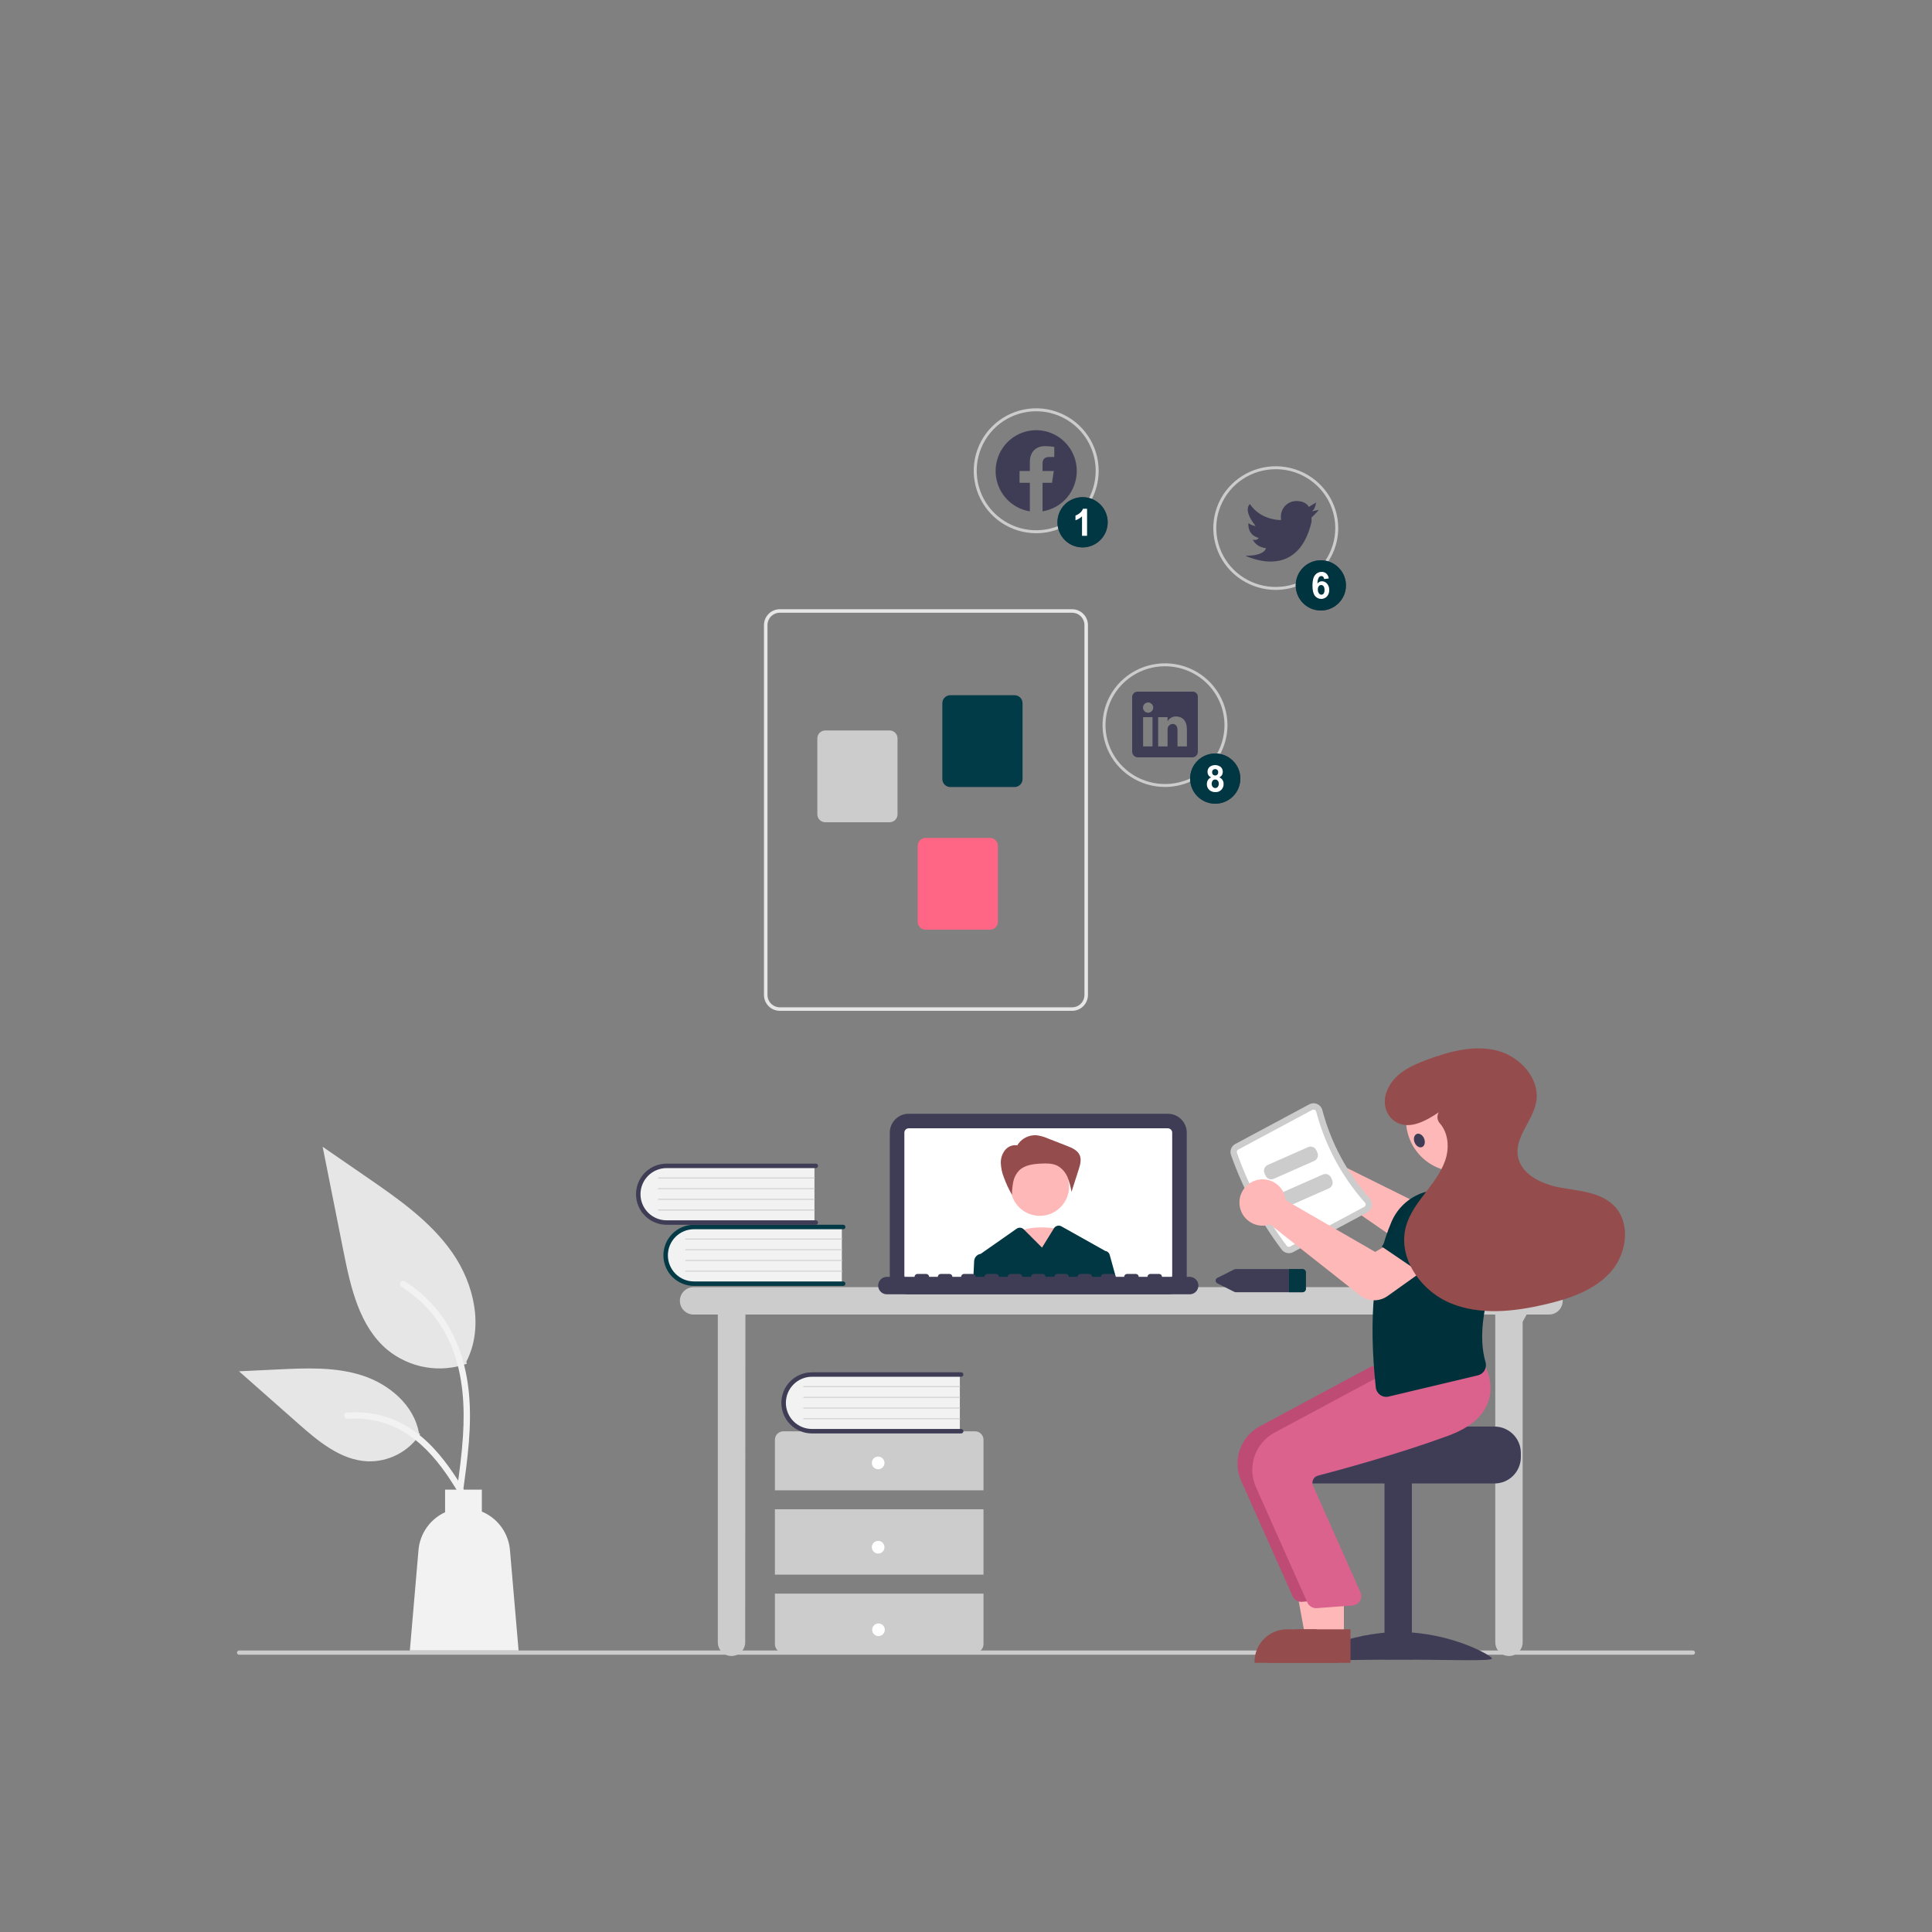 <svg width="1500" height="1500" viewBox="0 0 1500 1500" fill="none" xmlns="http://www.w3.org/2000/svg">
<rect x="0" y="0" width="1500" height="1500" fill="#808080" stroke="none"/>
<path d="M1314.36 1284.73H185.636C185.202 1284.73 184.786 1284.55 184.479 1284.25C184.172 1283.94 184 1283.52 184 1283.09C184 1282.66 184.172 1282.24 184.479 1281.93C184.786 1281.63 185.202 1281.45 185.636 1281.45H1314.36C1314.8 1281.45 1315.21 1281.63 1315.52 1281.93C1315.83 1282.24 1316 1282.66 1316 1283.09C1316 1283.52 1315.83 1283.94 1315.52 1284.25C1315.21 1284.55 1314.8 1284.73 1314.36 1284.73Z" fill="#CCCCCC" id="id_101"></path>
<path d="M1202.64 999.335H538.492C535.672 999.335 532.968 1000.46 530.974 1002.45C528.98 1004.45 527.859 1007.15 527.859 1009.97C527.859 1012.79 528.98 1015.5 530.974 1017.49C532.968 1019.49 535.672 1020.61 538.492 1020.61H557.304V1275.07C557.304 1277.89 558.425 1280.6 560.419 1282.59C562.413 1284.58 565.117 1285.71 567.937 1285.71C570.757 1285.71 573.462 1284.58 575.456 1282.59C577.45 1280.6 578.57 1277.89 578.57 1275.07L578.732 1020.61H1160.93V1275.07C1160.93 1277.89 1162.05 1280.6 1164.04 1282.59C1166.04 1284.58 1168.74 1285.71 1171.56 1285.71C1174.38 1285.71 1177.09 1284.58 1179.08 1282.59C1181.07 1280.6 1182.19 1277.89 1182.19 1275.07V1026.22L1185.29 1020.61H1202.64C1205.46 1020.61 1208.17 1019.49 1210.16 1017.49C1212.16 1015.5 1213.28 1012.79 1213.28 1009.97C1213.28 1007.15 1212.16 1004.45 1210.16 1002.45C1208.17 1000.46 1205.46 999.335 1202.64 999.335V999.335Z" fill="#CCCCCC" id="id_102"></path>
<path d="M906.703 1004.9H705.525C701.629 1004.9 697.895 1003.35 695.14 1000.59C692.386 997.837 690.836 994.101 690.832 990.204V879.404C690.836 875.508 692.386 871.772 695.14 869.016C697.895 866.261 701.629 864.711 705.525 864.707H906.703C910.599 864.711 914.333 866.261 917.088 869.016C919.842 871.772 921.392 875.508 921.396 879.404V990.204C921.392 994.101 919.842 997.837 917.088 1000.59C914.333 1003.35 910.599 1004.9 906.703 1004.9V1004.9Z" fill="#3F3D56" id="id_103"></path>
<path d="M906.703 876.019H705.527C704.629 876.02 703.769 876.378 703.134 877.013C702.5 877.648 702.142 878.508 702.141 879.406V990.207C702.142 991.105 702.5 991.965 703.134 992.6C703.769 993.235 704.629 993.592 705.527 993.594H906.703C907.6 993.592 908.46 993.235 909.095 992.6C909.729 991.965 910.087 991.105 910.089 990.207V879.406C910.087 878.508 909.729 877.648 909.095 877.013C908.46 876.378 907.6 876.02 906.703 876.019V876.019Z" fill="white" id="id_104"></path>
<path d="M823.273 954.464C823.273 954.464 799.189 948.913 785.944 959.09C772.698 969.268 802.802 992.399 802.802 992.399L823.273 954.464Z" fill="#FFB8B8" id="id_105"></path>
<path d="M807.293 943.976C819.839 943.976 830.01 933.801 830.01 921.251C830.01 908.7 819.839 898.526 807.293 898.526C794.747 898.526 784.576 908.7 784.576 921.251C784.576 933.801 794.747 943.976 807.293 943.976Z" fill="#FFB8B8" id="id_106"></path>
<path d="M789.727 889.351C791.242 886.779 793.438 884.675 796.073 883.273C798.707 881.871 801.678 881.224 804.657 881.405C807.773 881.796 810.813 882.647 813.679 883.931L828.53 889.726C832.373 891.226 836.581 893.062 838.249 896.836C839.796 900.339 838.642 904.384 837.473 908.031L831.917 925.366C831.301 921.443 830.245 917.602 828.768 913.915C827.267 910.204 824.555 907.111 821.072 905.138C817.215 903.158 812.668 903.199 808.338 903.408C802.205 903.703 795.537 904.483 791.179 908.811C788.866 911.268 787.298 914.332 786.657 917.646C786.026 920.942 785.708 924.291 785.708 927.647C783.193 923.323 781.075 918.779 779.379 914.073C777.984 910.568 777.189 906.853 777.027 903.084C776.881 899.283 778.142 895.562 780.568 892.633C781.799 891.201 783.406 890.142 785.207 889.575C787.008 889.009 788.931 888.956 790.76 889.424L789.727 889.351Z" fill="#954C4C" id="id_107"></path>
<path d="M861.536 974.17C861.322 973.403 860.887 972.715 860.285 972.194C859.683 971.673 858.94 971.341 858.15 971.241C858.097 971.205 858.043 971.172 857.986 971.143L824.073 952.131C823.104 951.588 821.964 951.439 820.889 951.716C819.814 951.993 818.887 952.674 818.301 953.617L809.026 968.639L795.056 954.664L794.834 954.442C794.117 953.725 793.17 953.283 792.16 953.195C791.15 953.107 790.141 953.377 789.311 953.959L761.439 973.483C761.39 973.483 761.341 973.499 761.292 973.499C759.958 973.722 758.74 974.393 757.839 975.401C756.937 976.41 756.407 977.696 756.335 979.047L755.615 993.594H866.918L861.536 974.17Z" fill="#003742" id="id_108"></path>
<path d="M923.656 991.334H902.182C902.182 990.735 901.944 990.16 901.52 989.736C901.096 989.311 900.521 989.073 899.922 989.073H893.141C892.541 989.073 891.966 989.311 891.542 989.736C891.118 990.16 890.88 990.735 890.88 991.334H884.099C884.099 990.735 883.861 990.16 883.437 989.736C883.013 989.311 882.438 989.073 881.838 989.073H875.057C874.458 989.073 873.883 989.311 873.459 989.736C873.035 990.16 872.797 990.735 872.797 991.334H866.015C866.015 990.735 865.777 990.16 865.353 989.736C864.929 989.311 864.354 989.073 863.755 989.073H856.974C856.374 989.073 855.799 989.311 855.375 989.736C854.951 990.16 854.713 990.735 854.713 991.334H847.932C847.932 990.735 847.694 990.16 847.27 989.736C846.846 989.311 846.271 989.073 845.672 989.073H838.89C838.291 989.073 837.716 989.311 837.292 989.736C836.868 990.16 836.63 990.735 836.63 991.334H829.849C829.849 990.735 829.61 990.16 829.186 989.736C828.763 989.311 828.188 989.073 827.588 989.073H820.807C820.207 989.073 819.632 989.311 819.208 989.736C818.785 990.16 818.546 990.735 818.546 991.334H811.765C811.765 990.735 811.527 990.16 811.103 989.736C810.679 989.311 810.104 989.073 809.505 989.073H802.723C802.124 989.073 801.549 989.311 801.125 989.736C800.701 990.16 800.463 990.735 800.463 991.334H793.682C793.682 990.735 793.443 990.16 793.02 989.736C792.596 989.311 792.021 989.073 791.421 989.073H784.64C784.04 989.073 783.465 989.311 783.042 989.736C782.618 990.16 782.379 990.735 782.379 991.334H775.598C775.598 990.735 775.36 990.16 774.936 989.736C774.512 989.311 773.937 989.073 773.338 989.073H766.556C765.957 989.073 765.382 989.311 764.958 989.736C764.534 990.16 764.296 990.735 764.296 991.334H757.515C757.515 990.735 757.277 990.16 756.853 989.736C756.429 989.311 755.854 989.073 755.254 989.073H748.473C747.873 989.073 747.299 989.311 746.875 989.736C746.451 990.16 746.213 990.735 746.213 991.334H739.431C739.431 990.735 739.193 990.16 738.769 989.736C738.345 989.311 737.77 989.073 737.171 989.073H730.39C729.79 989.073 729.215 989.311 728.791 989.736C728.367 990.16 728.129 990.735 728.129 991.334H721.348C721.348 990.735 721.11 990.16 720.686 989.736C720.262 989.311 719.687 989.073 719.087 989.073H712.306C711.707 989.073 711.132 989.311 710.708 989.736C710.284 990.16 710.046 990.735 710.046 991.334H688.572C686.775 991.337 685.053 992.053 683.783 993.325C682.514 994.597 681.801 996.321 681.801 998.118C681.801 999.915 682.514 1001.64 683.783 1002.91C685.053 1004.18 686.775 1004.9 688.572 1004.9H923.656C925.455 1004.9 927.18 1004.19 928.452 1002.91C929.723 1001.64 930.438 999.917 930.438 998.118C930.438 996.319 929.723 994.594 928.452 993.321C927.18 992.049 925.455 991.334 923.656 991.334V991.334Z" fill="#3F3D56" id="id_109"></path>
<path d="M653.614 951.94V996.983H540.803C537.781 997.088 534.768 996.584 531.945 995.499C529.121 994.415 526.545 992.773 524.37 990.671C522.194 988.569 520.464 986.051 519.283 983.266C518.101 980.481 517.492 977.487 517.492 974.462C517.492 971.436 518.101 968.442 519.283 965.657C520.464 962.872 522.194 960.354 524.37 958.252C526.545 956.15 529.121 954.508 531.945 953.424C534.768 952.339 537.781 951.835 540.803 951.94H653.614Z" fill="#F2F2F2" id="id_110"></path>
<path d="M656.386 996.636C656.386 997.096 656.203 997.537 655.878 997.861C655.554 998.186 655.113 998.369 654.654 998.369H538.794C532.502 998.369 526.467 995.868 522.018 991.417C517.568 986.966 515.068 980.929 515.068 974.635C515.068 968.34 517.568 962.303 522.018 957.852C526.467 953.401 532.502 950.9 538.794 950.9H654.654C655.113 950.9 655.554 951.083 655.879 951.408C656.203 951.733 656.386 952.173 656.386 952.633C656.386 953.092 656.203 953.533 655.879 953.858C655.554 954.183 655.113 954.365 654.654 954.365H538.794C533.424 954.37 528.275 956.508 524.479 960.308C520.683 964.109 518.55 969.262 518.55 974.635C518.55 980.007 520.683 985.16 524.479 988.961C528.275 992.762 533.424 994.899 538.794 994.904H654.654C655.113 994.904 655.554 995.087 655.878 995.412C656.203 995.737 656.386 996.177 656.386 996.636V996.636Z" fill="#043a45" id="id_111"></path>
<path d="M653.614 962.335H532.386C532.34 962.335 532.295 962.326 532.253 962.309C532.21 962.292 532.172 962.266 532.139 962.234C532.107 962.202 532.081 962.163 532.064 962.121C532.046 962.079 532.037 962.034 532.037 961.988C532.037 961.942 532.046 961.897 532.064 961.855C532.081 961.813 532.107 961.774 532.139 961.742C532.172 961.71 532.21 961.685 532.253 961.667C532.295 961.65 532.34 961.641 532.386 961.642H653.614C653.706 961.642 653.793 961.679 653.857 961.744C653.922 961.809 653.958 961.897 653.958 961.988C653.958 962.08 653.922 962.167 653.857 962.232C653.793 962.297 653.706 962.334 653.614 962.335V962.335Z" fill="#CCCCCC" id="id_112"></path>
<path d="M653.614 970.65H532.386C532.34 970.65 532.295 970.642 532.253 970.624C532.21 970.607 532.172 970.582 532.139 970.549C532.107 970.517 532.081 970.479 532.064 970.437C532.046 970.394 532.037 970.349 532.037 970.304C532.037 970.258 532.046 970.213 532.064 970.17C532.081 970.128 532.107 970.09 532.139 970.058C532.172 970.025 532.21 970 532.253 969.983C532.295 969.965 532.34 969.957 532.386 969.957H653.614C653.706 969.958 653.793 969.994 653.857 970.059C653.922 970.124 653.958 970.212 653.958 970.304C653.958 970.395 653.922 970.483 653.857 970.548C653.793 970.613 653.706 970.649 653.614 970.65V970.65Z" fill="#CCCCCC" id="id_113"></path>
<path d="M653.614 978.965H532.386C532.34 978.966 532.295 978.957 532.253 978.94C532.21 978.922 532.172 978.897 532.139 978.865C532.107 978.833 532.081 978.794 532.064 978.752C532.046 978.71 532.037 978.665 532.037 978.619C532.037 978.573 532.046 978.528 532.064 978.486C532.081 978.444 532.107 978.405 532.139 978.373C532.172 978.341 532.21 978.315 532.253 978.298C532.295 978.281 532.34 978.272 532.386 978.272H653.614C653.706 978.273 653.793 978.31 653.857 978.375C653.922 978.44 653.958 978.527 653.958 978.619C653.958 978.71 653.922 978.798 653.857 978.863C653.793 978.928 653.706 978.965 653.614 978.965V978.965Z" fill="#CCCCCC" id="id_114"></path>
<path d="M653.614 987.281H532.386C532.34 987.282 532.295 987.273 532.253 987.256C532.21 987.238 532.172 987.213 532.139 987.181C532.107 987.149 532.081 987.11 532.064 987.068C532.046 987.026 532.037 986.981 532.037 986.935C532.037 986.889 532.046 986.844 532.064 986.802C532.081 986.76 532.107 986.721 532.139 986.689C532.172 986.657 532.21 986.631 532.253 986.614C532.295 986.597 532.34 986.588 532.386 986.588H653.614C653.706 986.589 653.793 986.626 653.857 986.691C653.922 986.756 653.958 986.843 653.958 986.935C653.958 987.026 653.922 987.114 653.857 987.179C653.793 987.244 653.706 987.281 653.614 987.281Z" fill="#CCCCCC" id="id_115"></path>
<path d="M632.348 904.484V949.528H519.537C516.515 949.633 513.502 949.128 510.679 948.044C507.856 946.959 505.28 945.317 503.104 943.215C500.929 941.114 499.199 938.595 498.017 935.811C496.836 933.026 496.227 930.031 496.227 927.006C496.227 923.981 496.836 920.986 498.017 918.201C499.199 915.416 500.929 912.898 503.104 910.796C505.28 908.695 507.856 907.053 510.679 905.968C513.502 904.884 516.515 904.379 519.537 904.484H632.348Z" fill="#F2F2F2" id="id_116"></path>
<path d="M635.12 949.181C635.12 949.64 634.938 950.081 634.613 950.406C634.288 950.731 633.848 950.913 633.388 950.913H517.529C514.413 950.913 511.328 950.299 508.449 949.107C505.571 947.914 502.955 946.166 500.752 943.962C498.549 941.758 496.801 939.141 495.609 936.262C494.416 933.382 493.803 930.296 493.803 927.179C493.803 924.062 494.416 920.976 495.609 918.096C496.801 915.217 498.549 912.6 500.752 910.396C502.955 908.193 505.571 906.444 508.449 905.251C511.328 904.059 514.413 903.445 517.529 903.445H633.388C633.848 903.445 634.288 903.627 634.613 903.952C634.938 904.277 635.12 904.718 635.12 905.177C635.12 905.637 634.938 906.077 634.613 906.402C634.288 906.727 633.848 906.91 633.388 906.91H517.529C512.158 906.914 507.009 909.052 503.213 912.853C499.417 916.654 497.285 921.806 497.285 927.179C497.285 932.552 499.417 937.705 503.213 941.505C507.009 945.306 512.158 947.444 517.529 947.449H633.388C633.848 947.449 634.288 947.631 634.613 947.956C634.937 948.281 635.12 948.722 635.12 949.181V949.181Z" fill="#3F3D56" id="id_117"></path>
<path d="M632.348 914.879H511.12C511.075 914.879 511.029 914.87 510.987 914.853C510.945 914.836 510.906 914.81 510.874 914.778C510.841 914.746 510.816 914.707 510.798 914.665C510.781 914.623 510.771 914.578 510.771 914.532C510.771 914.486 510.781 914.441 510.798 914.399C510.816 914.357 510.841 914.318 510.874 914.286C510.906 914.254 510.945 914.229 510.987 914.211C511.029 914.194 511.075 914.185 511.12 914.186H632.348C632.44 914.186 632.527 914.223 632.592 914.288C632.656 914.353 632.692 914.441 632.692 914.532C632.692 914.624 632.656 914.711 632.592 914.776C632.527 914.841 632.44 914.878 632.348 914.879V914.879Z" fill="#CCCCCC" id="id_118"></path>
<path d="M632.348 923.194H511.12C511.075 923.195 511.029 923.186 510.987 923.169C510.945 923.151 510.906 923.126 510.874 923.094C510.841 923.062 510.816 923.023 510.798 922.981C510.781 922.939 510.771 922.894 510.771 922.848C510.771 922.802 510.781 922.757 510.798 922.715C510.816 922.673 510.841 922.634 510.874 922.602C510.906 922.57 510.945 922.544 510.987 922.527C511.029 922.51 511.075 922.501 511.12 922.501H632.348C632.44 922.502 632.527 922.539 632.592 922.604C632.656 922.669 632.692 922.756 632.692 922.848C632.692 922.939 632.656 923.027 632.592 923.092C632.527 923.157 632.44 923.194 632.348 923.194V923.194Z" fill="#CCCCCC" id="id_119"></path>
<path d="M632.348 931.51H511.12C511.075 931.51 511.029 931.501 510.987 931.484C510.945 931.467 510.906 931.441 510.874 931.409C510.841 931.377 510.816 931.339 510.798 931.297C510.781 931.254 510.771 931.209 510.771 931.163C510.771 931.118 510.781 931.072 510.798 931.03C510.816 930.988 510.841 930.95 510.874 930.918C510.906 930.885 510.945 930.86 510.987 930.843C511.029 930.825 511.075 930.817 511.12 930.817H632.348C632.44 930.818 632.527 930.854 632.592 930.919C632.656 930.984 632.692 931.072 632.692 931.163C632.692 931.255 632.656 931.343 632.592 931.408C632.527 931.472 632.44 931.509 632.348 931.51V931.51Z" fill="#CCCCCC" id="id_120"></path>
<path d="M632.348 939.826H511.12C511.075 939.826 511.029 939.817 510.987 939.8C510.945 939.783 510.906 939.757 510.874 939.725C510.841 939.693 510.816 939.655 510.798 939.612C510.781 939.57 510.771 939.525 510.771 939.479C510.771 939.434 510.781 939.388 510.798 939.346C510.816 939.304 510.841 939.266 510.874 939.233C510.906 939.201 510.945 939.176 510.987 939.158C511.029 939.141 511.075 939.133 511.12 939.133H632.348C632.44 939.133 632.527 939.17 632.592 939.235C632.656 939.3 632.692 939.388 632.692 939.479C632.692 939.571 632.656 939.659 632.592 939.723C632.527 939.788 632.44 939.825 632.348 939.826Z" fill="#CCCCCC" id="id_121"></path>
<path d="M763.583 1157.09V1117.81C763.583 1116.08 762.893 1114.41 761.666 1113.19C760.439 1111.96 758.775 1111.27 757.039 1111.27H608.178C606.443 1111.27 604.778 1111.96 603.551 1113.19C602.324 1114.41 601.635 1116.08 601.635 1117.81V1157.09H763.583Z" fill="#CCCCCC" id="id_122"></path>
<path d="M763.583 1171.81H601.635V1222.54H763.583V1171.81Z" fill="#CCCCCC" id="id_123"></path>
<path d="M601.635 1237.27V1276.54C601.635 1278.28 602.324 1279.95 603.551 1281.17C604.778 1282.4 606.443 1283.09 608.178 1283.09H757.039C758.775 1283.09 760.439 1282.4 761.666 1281.17C762.893 1279.95 763.583 1278.28 763.583 1276.54V1237.27H601.635Z" fill="#CCCCCC" id="id_124"></path>
<path d="M681.79 1140.72C684.501 1140.72 686.698 1138.53 686.698 1135.81C686.698 1133.1 684.501 1130.9 681.79 1130.9C679.08 1130.9 676.883 1133.1 676.883 1135.81C676.883 1138.53 679.08 1140.72 681.79 1140.72Z" fill="white" id="id_125"></path>
<path d="M681.79 1206.18C684.501 1206.18 686.698 1203.98 686.698 1201.27C686.698 1198.56 684.501 1196.36 681.79 1196.36C679.08 1196.36 676.883 1198.56 676.883 1201.27C676.883 1203.98 679.08 1206.18 681.79 1206.18Z" fill="white" id="id_126"></path>
<path d="M682.054 1270.25C684.764 1270.25 686.962 1268.05 686.962 1265.34C686.962 1262.63 684.764 1260.43 682.054 1260.43C679.344 1260.43 677.146 1262.63 677.146 1265.34C677.146 1268.05 679.344 1270.25 682.054 1270.25Z" fill="white" id="id_127"></path>
<path d="M745.222 1066.49V1111.53H632.411C629.388 1111.64 626.375 1111.13 623.552 1110.05C620.729 1108.96 618.153 1107.32 615.977 1105.22C613.802 1103.12 612.072 1100.6 610.89 1097.81C609.709 1095.03 609.1 1092.04 609.1 1089.01C609.1 1085.98 609.709 1082.99 610.89 1080.21C612.072 1077.42 613.802 1074.9 615.977 1072.8C618.153 1070.7 620.729 1069.06 623.552 1067.97C626.375 1066.89 629.388 1066.38 632.411 1066.49H745.222Z" fill="#F2F2F2" id="id_128"></path>
<path d="M747.993 1111.18C747.993 1111.64 747.811 1112.08 747.486 1112.41C747.161 1112.73 746.721 1112.92 746.262 1112.92H630.402C627.285 1112.92 624.197 1112.31 621.316 1111.12C618.436 1109.92 615.818 1108.18 613.612 1105.97C611.407 1103.77 609.658 1101.15 608.464 1098.27C607.271 1095.39 606.656 1092.3 606.656 1089.18C606.656 1086.06 607.271 1082.98 608.464 1080.1C609.658 1077.21 611.407 1074.6 613.612 1072.39C615.818 1070.19 618.436 1068.44 621.316 1067.25C624.197 1066.06 627.285 1065.45 630.402 1065.45H746.262C746.721 1065.45 747.161 1065.63 747.486 1065.96C747.811 1066.28 747.993 1066.72 747.993 1067.18C747.993 1067.64 747.811 1068.08 747.486 1068.41C747.161 1068.73 746.721 1068.91 746.262 1068.91H630.402C625.031 1068.92 619.882 1071.06 616.086 1074.86C612.29 1078.66 610.158 1083.81 610.158 1089.18C610.158 1094.56 612.29 1099.71 616.086 1103.51C619.882 1107.31 625.031 1109.45 630.402 1109.45H746.262C746.721 1109.45 747.161 1109.64 747.486 1109.96C747.811 1110.28 747.993 1110.73 747.993 1111.18V1111.18Z" fill="#3F3D56" id="id_129"></path>
<path d="M745.221 1076.88H623.993C623.948 1076.88 623.902 1076.87 623.86 1076.86C623.818 1076.84 623.779 1076.81 623.747 1076.78C623.714 1076.75 623.689 1076.71 623.671 1076.67C623.654 1076.63 623.645 1076.58 623.645 1076.54C623.645 1076.49 623.654 1076.44 623.671 1076.4C623.689 1076.36 623.714 1076.32 623.747 1076.29C623.779 1076.26 623.818 1076.23 623.86 1076.22C623.902 1076.2 623.948 1076.19 623.993 1076.19H745.221C745.313 1076.19 745.4 1076.23 745.465 1076.29C745.529 1076.36 745.565 1076.44 745.565 1076.54C745.565 1076.63 745.529 1076.72 745.465 1076.78C745.4 1076.85 745.313 1076.88 745.221 1076.88V1076.88Z" fill="#CCCCCC" id="id_130"></path>
<path d="M745.221 1085.2H623.993C623.948 1085.2 623.902 1085.19 623.86 1085.17C623.818 1085.16 623.779 1085.13 623.747 1085.1C623.714 1085.07 623.689 1085.03 623.671 1084.98C623.654 1084.94 623.645 1084.9 623.645 1084.85C623.645 1084.81 623.654 1084.76 623.671 1084.72C623.689 1084.68 623.714 1084.64 623.747 1084.61C623.779 1084.57 623.818 1084.55 623.86 1084.53C623.902 1084.51 623.948 1084.51 623.993 1084.51H745.221C745.313 1084.51 745.4 1084.54 745.465 1084.61C745.529 1084.67 745.565 1084.76 745.565 1084.85C745.565 1084.94 745.529 1085.03 745.465 1085.1C745.4 1085.16 745.313 1085.2 745.221 1085.2V1085.2Z" fill="#CCCCCC" id="id_131"></path>
<path d="M745.221 1093.51H623.993C623.948 1093.51 623.902 1093.51 623.86 1093.49C623.818 1093.47 623.779 1093.45 623.747 1093.41C623.714 1093.38 623.689 1093.34 623.671 1093.3C623.654 1093.26 623.645 1093.21 623.645 1093.17C623.645 1093.12 623.654 1093.08 623.671 1093.03C623.689 1092.99 623.714 1092.95 623.747 1092.92C623.779 1092.89 623.818 1092.86 623.86 1092.85C623.902 1092.83 623.948 1092.82 623.993 1092.82H745.221C745.313 1092.82 745.4 1092.86 745.465 1092.92C745.529 1092.99 745.565 1093.08 745.565 1093.17C745.565 1093.26 745.529 1093.35 745.465 1093.41C745.4 1093.48 745.313 1093.51 745.221 1093.51V1093.51Z" fill="#CCCCCC" id="id_132"></path>
<path d="M745.221 1101.83H623.993C623.948 1101.83 623.902 1101.82 623.86 1101.8C623.818 1101.79 623.779 1101.76 623.747 1101.73C623.714 1101.7 623.689 1101.66 623.671 1101.62C623.654 1101.57 623.645 1101.53 623.645 1101.48C623.645 1101.44 623.654 1101.39 623.671 1101.35C623.689 1101.31 623.714 1101.27 623.747 1101.24C623.779 1101.21 623.818 1101.18 623.86 1101.16C623.902 1101.15 623.948 1101.14 623.993 1101.14H745.221C745.313 1101.14 745.4 1101.17 745.465 1101.24C745.529 1101.3 745.565 1101.39 745.565 1101.48C745.565 1101.57 745.529 1101.66 745.465 1101.73C745.4 1101.79 745.313 1101.83 745.221 1101.83V1101.83Z" fill="#CCCCCC" id="id_133"></path>
<path d="M593.141 772.497V485.308C593.144 482.045 594.442 478.916 596.748 476.609C599.055 474.302 602.182 473.004 605.444 473H832.382C835.644 473.004 838.771 474.302 841.078 476.609C843.385 478.917 844.682 482.045 844.686 485.308V772.497C844.682 775.76 843.385 778.889 841.078 781.196C838.771 783.503 835.644 784.801 832.382 784.805H605.444C602.182 784.801 599.055 783.503 596.748 781.196C594.442 778.889 593.144 775.76 593.141 772.497V772.497ZM605.444 475.735C602.907 475.738 600.475 476.747 598.681 478.542C596.887 480.337 595.878 482.77 595.875 485.308V772.497C595.878 775.035 596.887 777.468 598.681 779.263C600.475 781.058 602.907 782.067 605.444 782.07H832.382C834.919 782.067 837.352 781.058 839.146 779.263C840.94 777.468 841.949 775.035 841.952 772.497V485.308C841.949 482.77 840.94 480.337 839.146 478.542C837.352 476.747 834.919 475.738 832.382 475.735H605.444Z" fill="#E6E6E6" id="id_134"></path>
<path d="M731.639 604.891V545.922C731.64 544.29 732.289 542.726 733.442 541.572C734.596 540.418 736.16 539.769 737.791 539.768H787.744C789.375 539.769 790.939 540.418 792.092 541.572C793.246 542.726 793.894 544.29 793.896 545.922V604.891C793.894 606.522 793.246 608.086 792.092 609.24C790.939 610.394 789.375 611.043 787.744 611.045H737.791C736.16 611.043 734.596 610.394 733.442 609.24C732.289 608.086 731.64 606.522 731.639 604.891V604.891Z" fill="#003b47" id="id_135"></path>
<path d="M634.574 632.241V573.273C634.576 571.641 635.225 570.077 636.378 568.923C637.531 567.769 639.095 567.12 640.726 567.119H690.68C692.311 567.12 693.875 567.769 695.028 568.923C696.181 570.077 696.83 571.641 696.832 573.273V632.242C696.83 633.873 696.181 635.437 695.028 636.591C693.875 637.745 692.311 638.394 690.68 638.396H640.726C639.095 638.394 637.531 637.745 636.378 636.591C635.225 635.437 634.576 633.873 634.574 632.241V632.241Z" fill="#CCCCCC" id="id_136"></path>
<path d="M712.5 715.663V656.694C712.502 655.062 713.151 653.498 714.304 652.344C715.457 651.191 717.021 650.542 718.652 650.54H768.606C770.237 650.542 771.8 651.191 772.954 652.344C774.107 653.498 774.756 655.062 774.757 656.694V715.663C774.756 717.295 774.107 718.859 772.954 720.013C771.8 721.166 770.237 721.815 768.606 721.817H718.652C717.021 721.815 715.457 721.166 714.304 720.013C713.151 718.859 712.502 717.295 712.5 715.663V715.663Z" fill="#FF6584" id="id_137"></path>
<path d="M1011.02 985.265H959.621C959.133 985.264 958.652 985.376 958.214 985.592L945.242 992.089C944.815 992.27 944.451 992.573 944.195 992.96C943.939 993.347 943.803 993.801 943.803 994.265C943.803 994.729 943.939 995.183 944.195 995.57C944.451 995.957 944.815 996.26 945.242 996.441L958.214 1002.94C958.652 1003.15 959.133 1003.27 959.621 1003.27H1011.02C1011.73 1003.31 1012.42 1003.07 1012.96 1002.6C1013.49 1002.13 1013.82 1001.47 1013.87 1000.76V987.769C1013.82 987.061 1013.49 986.401 1012.96 985.932C1012.42 985.464 1011.73 985.224 1011.02 985.265Z" fill="#3F3D56" id="id_138"></path>
<path d="M1013.87 987.769V1000.76C1013.82 1001.47 1013.49 1002.13 1012.96 1002.6C1012.42 1003.07 1011.73 1003.31 1011.02 1003.27H1000.78V985.265H1011.02C1011.73 985.224 1012.42 985.464 1012.96 985.932C1013.49 986.401 1013.82 987.061 1013.87 987.769V987.769Z" fill="#033742" id="id_139"></path>
<path d="M1010.63 888.062C1012.96 887.057 1015.48 886.555 1018.01 886.59C1020.55 886.625 1023.05 887.195 1025.35 888.263C1027.64 889.331 1029.69 890.874 1031.36 892.789C1033.02 894.704 1034.26 896.949 1034.99 899.377C1035.22 900.147 1035.4 900.931 1035.52 901.725L1107.39 937.38L1124.02 926.353L1144.72 950.187L1119.32 970.822C1116.27 973.284 1112.5 974.696 1108.58 974.847C1104.66 974.998 1100.8 973.881 1097.56 971.662L1024.64 921.214C1024.1 921.444 1023.54 921.647 1022.98 921.82C1020.55 922.554 1018 922.767 1015.48 922.445C1012.97 922.123 1010.55 921.272 1008.38 919.95C1006.22 918.627 1004.36 916.862 1002.93 914.77C1001.49 912.678 1000.51 910.307 1000.06 907.811C999.926 907.087 999.837 906.355 999.795 905.619C999.592 901.935 1000.52 898.278 1002.46 895.14C1004.4 892.001 1007.25 889.531 1010.63 888.062V888.062Z" fill="#FFB8B8" id="id_140"></path>
<path d="M1160.34 1107.58H1081.8C1081.8 1109.84 1000.86 1111.67 1000.86 1111.67C999.588 1112.63 998.43 1113.73 997.407 1114.95C994.332 1118.62 992.652 1123.25 992.662 1128.04V1131.31C992.664 1136.74 994.819 1141.94 998.653 1145.77C1002.49 1149.61 1007.69 1151.76 1013.11 1151.77H1160.34C1165.76 1151.76 1170.96 1149.61 1174.79 1145.77C1178.62 1141.94 1180.78 1136.73 1180.78 1131.31V1128.04C1180.78 1122.62 1178.62 1117.42 1174.79 1113.58C1170.95 1109.75 1165.76 1107.59 1160.34 1107.58V1107.58Z" fill="#3F3D56" id="id_141"></path>
<path d="M1074.91 1288.41H1096.17V1150.95H1074.91V1288.41Z" fill="#3F3D56" id="id_142"></path>
<path d="M1014.38 1287.66C1014.38 1289.96 1046.61 1288.55 1086.36 1288.55C1126.11 1288.55 1158.33 1289.96 1158.33 1287.66C1158.33 1285.37 1126.11 1267.14 1086.36 1267.14C1046.61 1267.14 1014.38 1285.37 1014.38 1287.66Z" fill="#3F3D56" id="id_143"></path>
<path d="M1033.58 1271.55L1013.52 1271.55L1003.98 1219.52L1033.58 1219.52L1033.58 1271.55Z" fill="#FFB8B8" id="id_144"></path>
<path d="M1038.69 1291L974.027 1291V1290.18C974.027 1286.87 974.678 1283.6 975.943 1280.54C977.208 1277.49 979.062 1274.71 981.399 1272.38C983.737 1270.04 986.511 1268.18 989.565 1266.92C992.619 1265.65 995.892 1265 999.197 1265H999.199L1038.69 1265L1038.69 1291Z" fill="#954C4C" id="id_145"></path>
<path d="M1003.58 1239.29L963.601 1149.6C960.263 1142.04 959.894 1133.5 962.567 1125.68C965.24 1117.86 970.76 1111.34 978.026 1107.41L1064.75 1060.89L1104.32 1057.52L1140.82 1054.2L1141.09 1054.65C1141.42 1055.22 1149.27 1068.78 1143.97 1083.65C1139.94 1094.93 1129.48 1103.74 1112.86 1109.83C1074.06 1124.06 1029.25 1136.22 1011.78 1140.79C1011.01 1140.99 1010.29 1141.35 1009.67 1141.84C1009.04 1142.34 1008.53 1142.96 1008.17 1143.67C1007.8 1144.37 1007.58 1145.14 1007.53 1145.93C1007.47 1146.71 1007.58 1147.5 1007.84 1148.25L1044.99 1231.73C1045.38 1232.79 1045.52 1233.92 1045.4 1235.04C1045.28 1236.16 1044.9 1237.24 1044.3 1238.2C1043.7 1239.15 1042.89 1239.95 1041.92 1240.54C1040.96 1241.13 1039.88 1241.49 1038.76 1241.6L1011 1243.62C1010.77 1243.64 1010.53 1243.65 1010.3 1243.65C1008.88 1243.65 1007.49 1243.24 1006.29 1242.46C1005.1 1241.69 1004.16 1240.59 1003.58 1239.29V1239.29Z" fill="#BD4B74" id="id_146"></path>
<path d="M1043.39 1271.55L1023.34 1271.55L1013.8 1219.52L1043.4 1219.52L1043.39 1271.55Z" fill="#FFB8B8" id="id_147"></path>
<path d="M1048.51 1291L983.842 1291V1290.18C983.842 1286.87 984.493 1283.6 985.758 1280.54C987.023 1277.49 988.877 1274.71 991.214 1272.38C993.551 1270.04 996.326 1268.18 999.38 1266.92C1002.43 1265.65 1005.71 1265 1009.01 1265H1009.01L1048.51 1265L1048.51 1291Z" fill="#954C4C" id="id_148"></path>
<path d="M1015.03 1244.2L975.052 1154.51C971.714 1146.95 971.345 1138.41 974.018 1130.59C976.691 1122.77 982.211 1116.25 989.478 1112.32L1076.2 1065.8L1115.77 1062.43L1152.28 1059.11L1152.54 1059.56C1152.87 1060.12 1160.72 1073.69 1155.42 1088.56C1151.39 1099.83 1140.93 1108.64 1124.31 1114.74C1085.51 1128.97 1040.7 1141.13 1023.23 1145.7C1022.46 1145.9 1021.74 1146.25 1021.12 1146.75C1020.49 1147.25 1019.98 1147.87 1019.62 1148.58C1019.25 1149.28 1019.03 1150.05 1018.98 1150.83C1018.92 1151.62 1019.03 1152.41 1019.3 1153.16L1056.44 1236.64C1056.83 1237.7 1056.97 1238.83 1056.85 1239.95C1056.73 1241.07 1056.35 1242.15 1055.75 1243.11C1055.15 1244.06 1054.34 1244.86 1053.38 1245.45C1052.41 1246.04 1051.33 1246.4 1050.21 1246.51L1022.45 1248.53C1022.22 1248.55 1021.98 1248.56 1021.75 1248.56C1020.33 1248.56 1018.94 1248.15 1017.75 1247.37C1016.55 1246.6 1015.61 1245.5 1015.03 1244.2V1244.2Z" fill="#DA628D" id="id_149"></path>
<path d="M995.105 970.212C978.304 947.857 965.023 923.061 955.722 896.686C955.183 895.108 955.221 893.39 955.83 891.838C956.439 890.286 957.578 889 959.045 888.21L1016.54 857.394C1017.47 856.892 1018.5 856.608 1019.56 856.565C1020.61 856.522 1021.66 856.721 1022.63 857.146C1023.62 857.575 1024.49 858.223 1025.19 859.041C1025.89 859.858 1026.39 860.825 1026.66 861.866C1033.35 887.282 1045.93 910.765 1063.38 930.416C1064.09 931.216 1064.62 932.169 1064.91 933.203C1065.21 934.237 1065.26 935.325 1065.07 936.383C1064.89 937.425 1064.47 938.411 1063.85 939.267C1063.23 940.123 1062.43 940.826 1061.49 941.322L1004 972.138C1002.53 972.923 1000.83 973.16 999.2 972.807C997.571 972.454 996.12 971.535 995.105 970.212V970.212Z" fill="#CCCCCC" id="id_150"></path>
<path d="M999.029 967.263C999.339 967.649 999.773 967.915 1000.26 968.015C1000.74 968.115 1001.25 968.043 1001.68 967.811L1059.18 936.994C1059.45 936.849 1059.7 936.64 1059.88 936.386C1060.07 936.131 1060.19 935.837 1060.24 935.526C1060.3 935.198 1060.29 934.861 1060.19 934.541C1060.1 934.221 1059.94 933.926 1059.71 933.681C1041.75 913.451 1028.8 889.276 1021.91 863.111C1021.83 862.787 1021.68 862.487 1021.46 862.233C1021.25 861.979 1020.98 861.778 1020.67 861.646C1020.38 861.517 1020.07 861.457 1019.75 861.47C1019.44 861.483 1019.13 861.569 1018.86 861.721L961.364 892.537C960.929 892.772 960.589 893.153 960.404 893.612C960.219 894.071 960.2 894.581 960.351 895.052C969.485 920.956 982.529 945.308 999.029 967.263V967.263Z" fill="white" id="id_151"></path>
<path d="M1186.1 961.992L1141.08 979.107L1130.08 948.561C1128.62 944.505 1128.64 940.064 1130.14 936.021C1131.64 931.979 1134.52 928.596 1138.27 926.471V926.471C1142.06 924.321 1146.5 923.598 1150.77 924.434C1155.05 925.269 1158.89 927.608 1161.6 931.027L1186.1 961.992Z" fill="#00333d" id="id_152"></path>
<path d="M1071.58 1083.02C1070.63 1082.35 1069.84 1081.48 1069.25 1080.48C1068.66 1079.48 1068.29 1078.37 1068.17 1077.21C1062.4 1023.36 1066.42 981.214 1080.45 948.371C1082.92 942.706 1086.64 937.675 1091.33 933.656C1096.03 929.637 1101.57 926.735 1107.55 925.167L1143.94 923.329L1144.13 923.42C1152.35 927.444 1159.04 934.009 1163.23 942.141C1167.42 950.273 1168.88 959.539 1167.39 968.566C1155.69 999.434 1145.88 1031.57 1153.36 1057.5C1153.67 1058.58 1153.77 1059.72 1153.63 1060.84C1153.49 1061.96 1153.13 1063.04 1152.57 1064.02C1152.02 1064.96 1151.29 1065.78 1150.41 1066.43C1149.53 1067.08 1148.53 1067.55 1147.47 1067.8L1078.15 1084.29C1077.02 1084.56 1075.86 1084.58 1074.73 1084.36C1073.59 1084.15 1072.52 1083.69 1071.58 1083.02Z" fill="#00313b" id="id_153"></path>
<path d="M1131.8 909.73C1153.99 909.73 1171.98 891.736 1171.98 869.538C1171.98 847.341 1153.99 829.347 1131.8 829.347C1109.61 829.347 1091.62 847.341 1091.62 869.538C1091.62 891.736 1109.61 909.73 1131.8 909.73Z" fill="#FFB8B8" id="id_154"></path>
<path d="M1020.31 901.371L988.998 915.198C987.807 915.723 986.457 915.753 985.244 915.283C984.031 914.812 983.053 913.88 982.527 912.69L981.752 910.935C981.228 909.743 981.198 908.393 981.668 907.179C982.138 905.965 983.07 904.988 984.26 904.461L1015.57 890.634C1016.76 890.11 1018.11 890.08 1019.33 890.55C1020.54 891.02 1021.52 891.953 1022.04 893.143L1022.82 894.898C1023.34 896.089 1023.37 897.44 1022.9 898.653C1022.43 899.867 1021.5 900.845 1020.31 901.371V901.371Z" fill="#CCCCCC" id="id_155"></path>
<path d="M1031.76 922.645L1000.45 936.472C999.258 936.996 997.908 937.026 996.695 936.556C995.482 936.086 994.505 935.153 993.978 933.963L993.203 932.208C992.679 931.017 992.649 929.666 993.119 928.453C993.589 927.239 994.521 926.261 995.711 925.734L1027.02 911.908C1028.21 911.383 1029.56 911.353 1030.78 911.823C1031.99 912.294 1032.97 913.226 1033.5 914.416L1034.27 916.171C1034.79 917.363 1034.82 918.713 1034.35 919.927C1033.88 921.14 1032.95 922.118 1031.76 922.645V922.645Z" fill="#CCCCCC" id="id_156"></path>
<path d="M1055.91 1005.74L986.103 950.645C985.547 950.841 984.981 951.008 984.408 951.146C981.944 951.722 979.386 951.774 976.901 951.297C974.416 950.82 972.059 949.825 969.983 948.378C967.893 946.929 966.137 945.051 964.832 942.868C963.527 940.686 962.703 938.25 962.415 935.723C961.947 931.683 962.857 927.604 964.998 924.147C967.138 920.69 970.384 918.058 974.208 916.678C976.594 915.822 979.135 915.479 981.663 915.673C984.191 915.868 986.65 916.594 988.878 917.805C991.106 919.016 993.053 920.684 994.592 922.7C996.13 924.716 997.226 927.034 997.807 929.503C997.987 930.286 998.112 931.08 998.181 931.879L1067.67 971.983L1084.97 962.023L1104.12 987.113L1077.27 1006.26C1074.13 1008.48 1070.35 1009.63 1066.51 1009.54C1062.66 1009.44 1058.94 1008.11 1055.91 1005.74V1005.74Z" fill="#FFB8B8" id="id_157"></path>
<path d="M1112.64 994.926L1072.81 967.832L1091.53 941.311C1094.02 937.789 1097.67 935.26 1101.84 934.17C1106.01 933.08 1110.43 933.5 1114.32 935.354V935.354C1118.25 937.231 1121.39 940.453 1123.15 944.439C1124.92 948.425 1125.21 952.912 1123.96 957.09L1112.64 994.926Z" fill="#00333d" id="id_158"></path>
<path d="M1117.07 863.552C1106.74 870.623 1093.18 877.89 1082.63 870.361C1075.71 865.417 1073.53 856.263 1076.34 848.229C1081.39 833.782 1095.26 827.422 1108.53 822.546C1125.78 816.208 1144.56 811.166 1162.37 815.705C1180.17 820.244 1195.91 837.491 1192.7 855.589C1190.11 870.144 1176.39 882.254 1178.34 896.908C1180.3 911.655 1196.88 919.418 1211.51 922.054C1226.15 924.689 1242.53 925.536 1253.05 936.053C1266.47 949.47 1263.12 973.451 1250.49 987.616C1237.86 1001.78 1218.81 1008.2 1200.34 1012.57C1175.88 1018.35 1149.42 1021.39 1126.19 1011.79C1102.95 1002.19 1084.87 976.356 1091.6 952.129C1094.45 941.895 1101.14 933.246 1107.62 924.826C1114.09 916.406 1120.64 907.601 1123.11 897.271C1125.17 888.662 1123.65 878.667 1117.94 872.21C1116.9 871.079 1116.25 869.649 1116.07 868.124C1115.9 866.599 1116.21 865.058 1116.97 863.723L1117.07 863.552Z" fill="#954C4C" id="id_159"></path>
<path d="M362.424 1058.83C352.071 1062.47 340.955 1063.38 330.148 1061.48C319.34 1059.57 309.205 1054.92 300.718 1047.96C279.106 1029.81 272.329 999.914 266.816 972.232C261.38 944.939 255.944 917.646 250.508 890.354L284.65 913.871C309.204 930.783 334.31 948.238 351.311 972.734C368.312 997.231 375.732 1030.67 362.073 1057.18" fill="#E6E6E6" id="id_160"></path>
<path d="M359.506 1157.96C362.961 1132.78 366.515 1107.28 364.091 1081.83C361.938 1059.22 355.045 1037.15 341.011 1019.05C333.562 1009.46 324.498 1001.24 314.226 994.768C311.547 993.076 309.082 997.323 311.749 999.007C329.522 1010.24 343.269 1026.84 351.007 1046.39C359.554 1068.14 360.927 1091.84 359.454 1114.95C358.563 1128.92 356.676 1142.79 354.773 1156.66C354.623 1157.28 354.717 1157.94 355.035 1158.5C355.353 1159.06 355.872 1159.48 356.487 1159.67C357.115 1159.84 357.783 1159.76 358.348 1159.44C358.913 1159.12 359.329 1158.59 359.506 1157.96H359.506Z" fill="#F2F2F2" id="id_161"></path>
<path d="M326.221 1113.4C321.781 1120.15 315.677 1125.65 308.499 1129.35C301.32 1133.06 293.309 1134.85 285.235 1134.56C264.488 1133.58 247.191 1119.09 231.621 1105.34L185.566 1064.67L216.047 1063.21C237.966 1062.16 260.451 1061.18 281.329 1067.94C302.207 1074.7 321.461 1090.98 325.279 1112.59" fill="#E6E6E6" id="id_162"></path>
<path d="M369.272 1172.44C352.639 1142.99 333.347 1110.27 298.874 1099.82C289.289 1096.92 279.239 1095.88 269.264 1096.76C266.12 1097.03 266.905 1101.88 270.043 1101.61C286.763 1100.22 303.451 1104.63 317.297 1114.11C330.621 1123.18 340.994 1135.8 349.775 1149.17C355.153 1157.37 359.971 1165.91 364.789 1174.43C366.329 1177.16 370.83 1175.19 369.272 1172.44V1172.44Z" fill="#F2F2F2" id="id_163"></path>
<path d="M395.923 1203.42C395.362 1196.93 393.031 1190.71 389.182 1185.45C385.334 1180.19 380.116 1176.08 374.096 1173.58V1156.56H345.559V1174.12C339.836 1176.74 334.911 1180.84 331.285 1185.98C327.66 1191.13 325.464 1197.15 324.921 1203.42L318.211 1281.45H402.633L395.923 1203.42Z" fill="#F2F2F2" id="id_164"></path>
<ellipse cx="1102" cy="885.5" rx="4" ry="5.5" transform="rotate(-21.799 1102 885.5)" fill="#3F3D56" id="id_165"></ellipse>
<path d="M804.5 414C794.908 414 785.531 411.156 777.555 405.826C769.579 400.497 763.363 392.922 759.692 384.06C756.021 375.198 755.061 365.446 756.932 356.038C758.803 346.63 763.422 337.988 770.205 331.205C776.988 324.422 785.63 319.803 795.038 317.932C804.446 316.061 814.198 317.021 823.06 320.692C831.922 324.363 839.497 330.579 844.826 338.555C850.156 346.531 853 355.908 853 365.5C852.985 378.359 847.871 390.686 838.779 399.779C829.686 408.871 817.359 413.985 804.5 414V414ZM804.5 319.31C795.364 319.31 786.434 322.019 778.838 327.094C771.242 332.17 765.322 339.383 761.826 347.824C758.33 356.264 757.415 365.551 759.197 374.511C760.979 383.471 765.379 391.702 771.838 398.162C778.298 404.621 786.529 409.021 795.489 410.803C804.449 412.585 813.736 411.67 822.176 408.174C830.617 404.678 837.831 398.758 842.906 391.162C847.981 383.566 850.69 374.636 850.69 365.5C850.677 353.254 845.806 341.513 837.146 332.854C828.487 324.194 816.746 319.323 804.5 319.31V319.31Z" fill="#CCCCCC" id="id_166"></path>
<path d="M990.5 458C980.908 458 971.531 455.185 963.555 449.911C955.579 444.636 949.363 437.14 945.692 428.369C942.021 419.598 941.061 409.947 942.932 400.636C944.803 391.325 949.422 382.772 956.205 376.059C962.988 369.346 971.63 364.774 981.038 362.922C990.446 361.07 1000.2 362.021 1009.06 365.654C1017.92 369.287 1025.5 375.439 1030.83 383.333C1036.16 391.226 1039 400.507 1039 410C1038.99 422.726 1033.87 434.927 1024.78 443.925C1015.69 452.924 1003.36 457.986 990.5 458V458ZM990.5 364.286C981.364 364.286 972.434 366.967 964.838 371.99C957.242 377.013 951.322 384.153 947.826 392.506C944.33 400.859 943.415 410.051 945.197 418.918C946.979 427.786 951.379 435.932 957.838 442.325C964.298 448.718 972.529 453.072 981.489 454.836C990.449 456.6 999.736 455.694 1008.18 452.234C1016.62 448.774 1023.83 442.915 1028.91 435.398C1033.98 427.88 1036.69 419.041 1036.69 410C1036.68 397.88 1031.81 386.26 1023.15 377.69C1014.49 369.12 1002.75 364.299 990.5 364.286V364.286Z" fill="#CCCCCC" id="id_167"></path>
<path d="M904.5 611C894.908 611 885.531 608.185 877.555 602.911C869.579 597.636 863.363 590.14 859.692 581.369C856.021 572.598 855.061 562.947 856.932 553.636C858.803 544.325 863.422 535.772 870.205 529.059C876.988 522.346 885.63 517.774 895.038 515.922C904.446 514.07 914.198 515.021 923.06 518.654C931.922 522.287 939.497 528.439 944.826 536.333C950.156 544.226 953 553.507 953 563C952.985 575.726 947.871 587.927 938.779 596.925C929.686 605.924 917.359 610.986 904.5 611V611ZM904.5 517.286C895.364 517.286 886.434 519.967 878.838 524.99C871.242 530.013 865.322 537.153 861.826 545.506C858.33 553.859 857.415 563.051 859.197 571.918C860.979 580.786 865.379 588.932 871.838 595.325C878.298 601.718 886.529 606.072 895.489 607.836C904.449 609.6 913.736 608.694 922.176 605.234C930.617 601.774 937.831 595.915 942.906 588.398C947.981 580.88 950.69 572.041 950.69 563C950.677 550.88 945.806 539.26 937.146 530.69C928.487 522.12 916.746 517.299 904.5 517.286V517.286Z" fill="#CCCCCC" id="id_168"></path>
<path d="M1018.3 397.023L1024 395.877C1024 395.877 1019.21 401.264 1018.3 401.608C1018.21 402.753 1018.21 403.902 1018.3 405.047C1007.36 452.271 967 431.41 967 431.41C981.706 431.754 982.96 425.679 982.96 425.679C974.41 424.418 972.7 418.802 972.7 418.802C973.467 419.208 974.357 419.316 975.198 419.105C976.039 418.894 976.774 418.377 977.26 417.655C968.026 415.248 969.28 406.193 969.28 406.193C970.926 407.388 972.849 408.138 974.866 408.371C973.84 407.11 965.176 396.68 970.42 391.292C970.42 391.292 976.804 402.755 993.562 403.786L994.702 403.557C994.508 402.731 994.431 401.882 994.474 401.035C994.474 397.843 995.735 394.782 997.98 392.525C1000.22 390.268 1003.27 389 1006.44 389C1014.42 389 1016.13 393.585 1016.13 393.585L1021.83 390.146C1021.72 390.146 1021.15 395.877 1018.3 397.023Z" fill="#3F3D56" id="id_169"></path>
<path d="M925.916 537.004L883.357 537.008C882.81 536.981 882.263 537.063 881.747 537.248C881.232 537.434 880.758 537.719 880.353 538.088C879.948 538.457 879.621 538.903 879.388 539.399C879.156 539.895 879.024 540.432 879 540.979L879.004 583.631C879.033 584.778 879.502 585.871 880.312 586.683C881.123 587.496 882.214 587.967 883.362 588L925.908 587.996C927.028 587.952 928.085 587.469 928.85 586.651C929.616 585.833 930.029 584.746 929.998 583.626L929.995 540.975C930.004 540.442 929.903 539.912 929.7 539.419C929.497 538.926 929.195 538.48 928.813 538.108C928.431 537.736 927.977 537.446 927.479 537.257C926.98 537.067 926.449 536.981 925.916 537.004V537.004ZM894.811 579.511L887.505 579.512L887.503 556.799L894.809 556.798L894.811 579.511ZM891.408 553.345H891.356C890.305 553.338 889.299 552.915 888.559 552.168C887.82 551.421 887.406 550.411 887.41 549.36C887.413 548.309 887.833 547.302 888.578 546.56C889.322 545.817 890.331 545.401 891.382 545.401C892.433 545.401 893.442 545.817 894.186 546.56C894.931 547.302 895.351 548.309 895.354 549.36C895.358 550.411 894.944 551.421 894.205 552.168C893.465 552.915 892.459 553.338 891.408 553.345V553.345ZM921.51 579.509L914.205 579.509L914.203 567.09C914.203 564.115 913.14 562.082 910.497 562.082C909.67 562.089 908.866 562.352 908.195 562.835C907.524 563.318 907.019 563.997 906.751 564.779C906.557 565.356 906.471 565.965 906.498 566.573L906.5 579.51L899.194 579.511L899.192 556.798L906.498 556.797L906.498 559.958C907.163 558.807 908.126 557.857 909.285 557.207C910.444 556.557 911.757 556.232 913.086 556.265C917.881 556.264 921.509 559.425 921.51 566.239V579.509Z" fill="#3F3D56" id="id_170"></path>
<path fill-rule="evenodd" clip-rule="evenodd" d="M836 365.687C835.999 359.631 834.273 353.702 831.027 348.601C827.78 343.501 823.15 339.443 817.682 336.909C812.215 334.374 806.141 333.469 800.178 334.3C794.216 335.131 788.615 337.663 784.038 341.597C779.461 345.532 776.101 350.703 774.355 356.499C772.608 362.295 772.549 368.473 774.184 374.302C775.819 380.131 779.08 385.366 783.58 389.388C788.081 393.41 793.632 396.051 799.578 396.997V374.852H791.578V365.687H799.578V358.704C799.578 350.762 804.282 346.372 811.476 346.372C813.839 346.405 816.196 346.612 818.529 346.991V354.791H814.555C810.644 354.791 809.42 357.234 809.42 359.744V365.689H818.156L816.761 374.853H809.42V397C816.831 395.819 823.579 392.017 828.451 386.277C833.323 380.537 836 373.236 836 365.687V365.687Z" fill="#3F3D56" id="id_171"></path>
<path d="M840.5 425C851.27 425 860 416.27 860 405.5C860 394.73 851.27 386 840.5 386C829.73 386 821 394.73 821 405.5C821 416.27 829.73 425 840.5 425Z" fill="#3F3D56" id="id_172"></path>
<path d="M844 416H840.074V400.893C838.625 402.27 836.892 403.307 835 403.93V400.293C836.215 399.841 837.345 399.183 838.339 398.346C839.466 397.494 840.324 396.332 840.813 395H844V416Z" fill="#3F3D56" id="id_173"></path>
<path d="M840.5 425C851.27 425 860 416.27 860 405.5C860 394.73 851.27 386 840.5 386C829.73 386 821 394.73 821 405.5C821 416.27 829.73 425 840.5 425Z" fill="#003742" id="id_174"></path>
<path d="M844 416H840.074V400.893C838.625 402.27 836.892 403.307 835 403.93V400.293C836.215 399.841 837.345 399.183 838.339 398.346C839.466 397.494 840.324 396.332 840.813 395H844V416Z" fill="white" id="id_175"></path>
<path d="M1025.5 474C1036.27 474 1045 465.27 1045 454.5C1045 443.73 1036.27 435 1025.5 435C1014.73 435 1006 443.73 1006 454.5C1006 465.27 1014.73 474 1025.5 474Z" fill="#3F3D56" id="id_176"></path>
<path d="M1023.18 457.719C1023.11 458.776 1023.41 459.823 1024.02 460.686C1024.23 460.998 1024.52 461.255 1024.85 461.437C1025.18 461.619 1025.55 461.719 1025.93 461.732C1026.26 461.735 1026.59 461.659 1026.89 461.51C1027.19 461.361 1027.45 461.144 1027.65 460.875C1028.19 460.043 1028.43 459.057 1028.34 458.07C1028.43 457.034 1028.16 456 1027.6 455.131C1027.39 454.846 1027.11 454.613 1026.79 454.452C1026.48 454.29 1026.13 454.204 1025.77 454.2C1025.42 454.196 1025.07 454.274 1024.75 454.428C1024.43 454.582 1024.14 454.808 1023.92 455.089C1023.38 455.85 1023.11 456.781 1023.18 457.719V457.719ZM1031.64 449.122L1028.02 449.544C1028 448.902 1027.75 448.289 1027.33 447.805C1027.14 447.617 1026.92 447.471 1026.67 447.374C1026.42 447.278 1026.15 447.233 1025.89 447.244C1025.49 447.25 1025.1 447.355 1024.75 447.551C1024.4 447.746 1024.11 448.026 1023.89 448.365C1023.17 449.813 1022.82 451.418 1022.86 453.038C1023.26 452.493 1023.79 452.052 1024.39 451.75C1024.99 451.447 1025.65 451.292 1026.33 451.296C1027.09 451.293 1027.84 451.461 1028.53 451.786C1029.23 452.111 1029.84 452.586 1030.33 453.177C1031.47 454.523 1032.07 456.258 1031.99 458.03C1032.08 459.883 1031.45 461.699 1030.24 463.093C1029.62 463.737 1028.88 464.24 1028.05 464.568C1027.23 464.895 1026.34 465.039 1025.45 464.991C1024.57 464.942 1023.7 464.702 1022.92 464.286C1022.13 463.87 1021.44 463.288 1020.9 462.58C1019.63 460.968 1019 458.324 1019 454.649C1019 450.88 1019.66 448.164 1020.98 446.5C1021.58 445.704 1022.36 445.062 1023.25 444.628C1024.14 444.194 1025.12 443.98 1026.11 444.003C1027.46 443.955 1028.77 444.423 1029.78 445.314C1030.82 446.327 1031.48 447.673 1031.64 449.122V449.122Z" fill="#3F3D56" id="id_177"></path>
<path d="M1025.5 474C1036.27 474 1045 465.27 1045 454.5C1045 443.73 1036.27 435 1025.5 435C1014.73 435 1006 443.73 1006 454.5C1006 465.27 1014.73 474 1025.5 474Z" fill="#003540" id="id_178"></path>
<path d="M1023.18 457.719C1023.11 458.776 1023.41 459.823 1024.02 460.686C1024.23 460.998 1024.52 461.255 1024.85 461.437C1025.18 461.619 1025.55 461.719 1025.93 461.732C1026.26 461.735 1026.59 461.659 1026.89 461.51C1027.19 461.361 1027.45 461.144 1027.65 460.875C1028.19 460.043 1028.43 459.057 1028.34 458.07C1028.43 457.034 1028.16 456 1027.6 455.131C1027.39 454.846 1027.11 454.613 1026.79 454.452C1026.48 454.29 1026.13 454.204 1025.77 454.2C1025.42 454.196 1025.07 454.274 1024.75 454.428C1024.43 454.582 1024.14 454.808 1023.92 455.089C1023.38 455.85 1023.11 456.781 1023.18 457.719V457.719ZM1031.64 449.122L1028.02 449.544C1028 448.902 1027.75 448.289 1027.33 447.805C1027.14 447.617 1026.92 447.471 1026.67 447.374C1026.42 447.278 1026.15 447.233 1025.89 447.244C1025.49 447.25 1025.1 447.355 1024.75 447.551C1024.4 447.746 1024.11 448.026 1023.89 448.365C1023.17 449.813 1022.82 451.418 1022.86 453.038C1023.26 452.493 1023.79 452.052 1024.39 451.75C1024.99 451.447 1025.65 451.292 1026.33 451.296C1027.09 451.293 1027.84 451.461 1028.53 451.786C1029.23 452.111 1029.84 452.586 1030.33 453.177C1031.47 454.523 1032.07 456.258 1031.99 458.03C1032.08 459.883 1031.45 461.699 1030.24 463.093C1029.62 463.737 1028.88 464.24 1028.05 464.568C1027.23 464.895 1026.34 465.039 1025.45 464.991C1024.57 464.942 1023.7 464.702 1022.92 464.286C1022.13 463.87 1021.44 463.288 1020.9 462.58C1019.63 460.968 1019 458.324 1019 454.649C1019 450.88 1019.66 448.164 1020.98 446.5C1021.58 445.704 1022.36 445.062 1023.25 444.628C1024.14 444.194 1025.12 443.98 1026.11 444.003C1027.46 443.955 1028.77 444.423 1029.78 445.314C1030.82 446.327 1031.48 447.673 1031.64 449.122V449.122Z" fill="white" id="id_179"></path>
<path d="M943.5 624C954.27 624 963 615.27 963 604.5C963 593.73 954.27 585 943.5 585C932.73 585 924 593.73 924 604.5C924 615.27 932.73 624 943.5 624Z" fill="#3F3D56" id="id_180"></path>
<path d="M941.087 599.576C941.067 599.91 941.113 600.244 941.223 600.559C941.333 600.874 941.504 601.164 941.727 601.411C941.951 601.633 942.217 601.807 942.51 601.92C942.803 602.033 943.117 602.084 943.43 602.069C943.747 602.084 944.064 602.033 944.361 601.919C944.657 601.804 944.927 601.629 945.154 601.404C945.378 601.156 945.55 600.865 945.661 600.549C945.772 600.233 945.82 599.897 945.8 599.562C945.816 599.238 945.767 598.915 945.657 598.61C945.548 598.306 945.379 598.027 945.162 597.789C944.941 597.566 944.677 597.391 944.385 597.277C944.094 597.162 943.783 597.11 943.471 597.124C943.151 597.108 942.831 597.16 942.532 597.276C942.233 597.391 941.961 597.569 941.734 597.796C941.514 598.035 941.344 598.315 941.233 598.62C941.122 598.926 941.072 599.251 941.087 599.576V599.576ZM940.737 608.376C940.682 609.292 940.968 610.196 941.539 610.911C941.785 611.202 942.092 611.435 942.437 611.593C942.783 611.75 943.159 611.828 943.538 611.822C943.906 611.83 944.27 611.756 944.606 611.604C944.941 611.453 945.239 611.228 945.478 610.945C946.034 610.227 946.307 609.327 946.245 608.417C946.286 607.572 946.007 606.744 945.465 606.1C945.219 605.816 944.914 605.59 944.571 605.438C944.229 605.286 943.858 605.213 943.485 605.222C943.084 605.195 942.684 605.273 942.322 605.447C941.96 605.621 941.648 605.887 941.417 606.218C940.974 606.848 940.736 607.602 940.737 608.376V608.376ZM940.306 603.541C939.426 603.195 938.678 602.574 938.171 601.768C937.728 601.022 937.497 600.167 937.505 599.297C937.484 598.59 937.61 597.887 937.876 597.232C938.141 596.578 938.54 595.987 939.046 595.499C940.303 594.527 941.842 594 943.424 594C945.007 594 946.546 594.527 947.802 595.499C948.312 595.985 948.714 596.575 948.982 597.23C949.25 597.884 949.378 598.589 949.358 599.297C949.377 600.198 949.127 601.085 948.642 601.841C948.157 602.598 947.458 603.19 946.636 603.541C947.647 603.921 948.515 604.613 949.117 605.517C949.719 606.422 950.024 607.495 949.991 608.584C950.038 609.442 949.904 610.299 949.599 611.101C949.294 611.902 948.825 612.629 948.222 613.234C947.619 613.839 946.895 614.308 946.1 614.611C945.304 614.913 944.454 615.042 943.606 614.988C941.986 615.047 940.398 614.526 939.12 613.518C938.424 612.945 937.871 612.216 937.503 611.388C937.136 610.561 936.966 609.658 937.006 608.752C936.996 607.679 937.27 606.623 937.8 605.693C938.381 604.718 939.261 603.963 940.306 603.541V603.541Z" fill="#3F3D56" id="id_181"></path>
<path d="M943.5 624C954.27 624 963 615.27 963 604.5C963 593.73 954.27 585 943.5 585C932.73 585 924 593.73 924 604.5C924 615.27 932.73 624 943.5 624Z" fill="#003742" id="id_182"></path>
<path d="M941.087 599.576C941.067 599.91 941.113 600.244 941.223 600.559C941.333 600.874 941.504 601.164 941.727 601.411C941.951 601.633 942.217 601.807 942.51 601.92C942.803 602.033 943.117 602.084 943.43 602.069C943.747 602.084 944.064 602.033 944.361 601.919C944.657 601.804 944.927 601.629 945.154 601.404C945.378 601.156 945.55 600.865 945.661 600.549C945.772 600.233 945.82 599.897 945.8 599.562C945.816 599.238 945.767 598.915 945.657 598.61C945.548 598.306 945.379 598.027 945.162 597.789C944.941 597.566 944.677 597.391 944.385 597.277C944.094 597.162 943.783 597.11 943.471 597.124C943.151 597.108 942.831 597.16 942.532 597.276C942.233 597.391 941.961 597.569 941.734 597.796C941.514 598.035 941.344 598.315 941.233 598.62C941.122 598.926 941.072 599.251 941.087 599.576V599.576ZM940.737 608.376C940.682 609.292 940.968 610.196 941.539 610.911C941.785 611.202 942.092 611.435 942.437 611.593C942.783 611.75 943.159 611.828 943.538 611.822C943.906 611.83 944.27 611.756 944.606 611.604C944.941 611.453 945.239 611.228 945.478 610.945C946.034 610.227 946.307 609.327 946.245 608.417C946.286 607.572 946.007 606.744 945.465 606.1C945.219 605.816 944.914 605.59 944.571 605.438C944.229 605.286 943.858 605.213 943.485 605.222C943.084 605.195 942.684 605.273 942.322 605.447C941.96 605.621 941.648 605.887 941.417 606.218C940.974 606.848 940.736 607.602 940.737 608.376V608.376ZM940.306 603.541C939.426 603.195 938.678 602.574 938.171 601.768C937.728 601.022 937.497 600.167 937.505 599.297C937.484 598.59 937.61 597.887 937.876 597.232C938.141 596.578 938.54 595.987 939.046 595.499C940.303 594.527 941.842 594 943.424 594C945.007 594 946.546 594.527 947.802 595.499C948.312 595.985 948.714 596.575 948.982 597.23C949.25 597.884 949.378 598.589 949.358 599.297C949.377 600.198 949.127 601.085 948.642 601.841C948.157 602.598 947.458 603.19 946.636 603.541C947.647 603.921 948.515 604.613 949.117 605.517C949.719 606.422 950.024 607.495 949.991 608.584C950.038 609.442 949.904 610.299 949.599 611.101C949.294 611.902 948.825 612.629 948.222 613.234C947.619 613.839 946.895 614.308 946.1 614.611C945.304 614.913 944.454 615.042 943.606 614.988C941.986 615.047 940.398 614.526 939.12 613.518C938.424 612.945 937.871 612.216 937.503 611.388C937.136 610.561 936.966 609.658 937.006 608.752C936.996 607.679 937.27 606.623 937.8 605.693C938.381 604.718 939.261 603.963 940.306 603.541V603.541Z" fill="white" id="id_183"></path>
</svg>